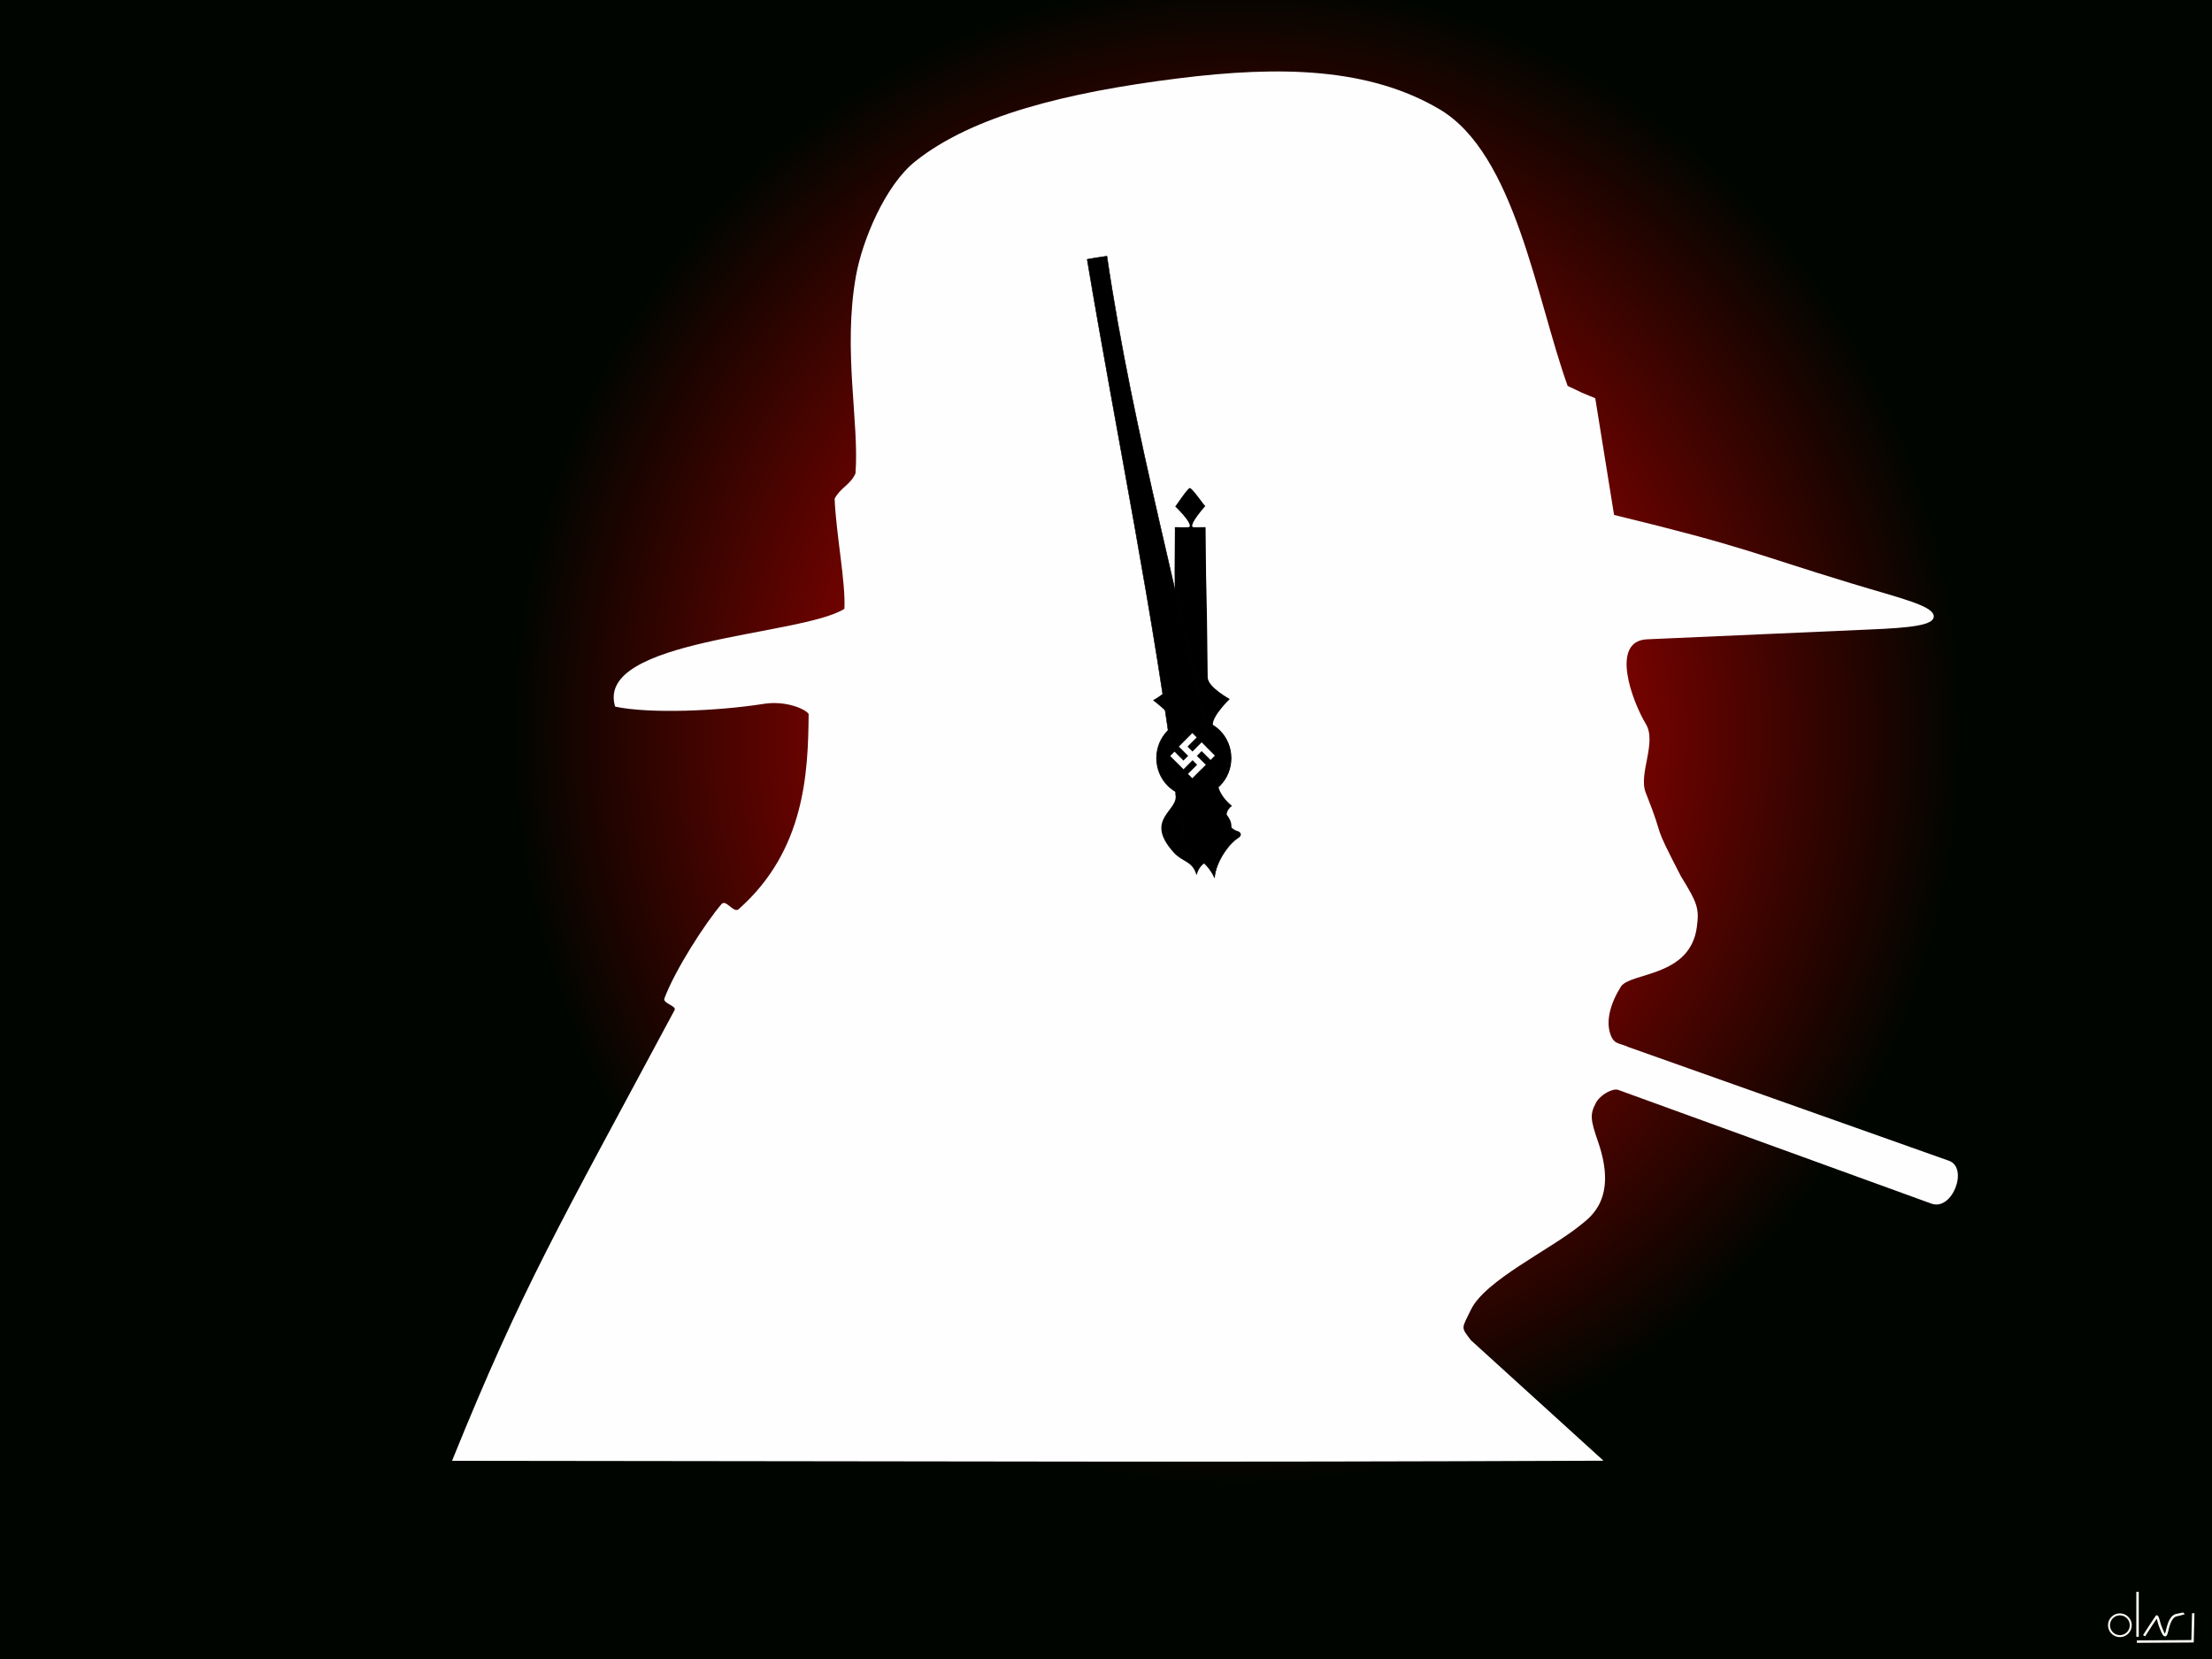 <?xml version="1.0" encoding="UTF-8" standalone="no"?>
<!-- Created with Inkscape (http://www.inkscape.org/) -->

<svg
   xmlns:dc="http://purl.org/dc/elements/1.1/"
   xmlns:cc="http://creativecommons.org/ns#"
   xmlns:rdf="http://www.w3.org/1999/02/22-rdf-syntax-ns#"
   xmlns:svg="http://www.w3.org/2000/svg"
   xmlns="http://www.w3.org/2000/svg"
   xmlns:xlink="http://www.w3.org/1999/xlink"
   xmlns:sodipodi="http://sodipodi.sourceforge.net/DTD/sodipodi-0.dtd"
   xmlns:inkscape="http://www.inkscape.org/namespaces/inkscape"
   width="400mm"
   height="300mm"
   viewBox="0 0 400 300"
   version="1.1"
   id="svg8"
   inkscape:version="0.92.3 (2405546, 2018-03-11)"
   sodipodi:docname="darkest-hour.svg"
   enable-background="new"
   inkscape:export-filename="D:\Graphic Design\Alternative Movie Posters\Darkest Hour\darkest hour.png"
   inkscape:export-xdpi="40.005016"
   inkscape:export-ydpi="40.005016">
  <rect x="0" y="0" width="400" height="300" fill="#333333" stroke="none"/>
  <defs
     id="defs2">
    <inkscape:path-effect
       effect="spiro"
       id="path-effect893"
       is_visible="true" />
    <inkscape:path-effect
       effect="spiro"
       id="path-effect889"
       is_visible="true" />
    <inkscape:path-effect
       effect="spiro"
       id="path-effect881"
       is_visible="true" />
    <inkscape:path-effect
       effect="spiro"
       id="path-effect857"
       is_visible="true" />
    <linearGradient
       inkscape:collect="always"
       id="linearGradient4632">
      <stop
         style="stop-color:#fe0000;stop-opacity:1"
         offset="0"
         id="stop4628" />
      <stop
         style="stop-color:#000500;stop-opacity:1"
         offset="1"
         id="stop4630" />
    </linearGradient>
    <radialGradient
       inkscape:collect="always"
       xlink:href="#linearGradient4632"
       id="radialGradient4636"
       cx="217.491"
       cy="132.531"
       fx="217.491"
       fy="132.531"
       r="200"
       gradientTransform="matrix(2.476,-0.007,0.008,2.575,304.758,159.514)"
       gradientUnits="userSpaceOnUse"
       spreadMethod="pad" />
  </defs>
  <sodipodi:namedview
     id="base"
     pagecolor="#ffffff"
     bordercolor="#666666"
     borderopacity="1.0"
     inkscape:pageopacity="0.0"
     inkscape:pageshadow="2"
     inkscape:zoom="0.2993521"
     inkscape:cx="340.91301"
     inkscape:cy="422.72758"
     inkscape:document-units="mm"
     inkscape:current-layer="layer1"
     showgrid="false"
     inkscape:snap-global="false"
     inkscape:window-width="1600"
     inkscape:window-height="837"
     inkscape:window-x="-8"
     inkscape:window-y="-8"
     inkscape:window-maximized="1" />
  <g
     inkscape:label="Layer 1"
     inkscape:groupmode="layer"
     id="layer1"
     transform="translate(0,3)">
    <path
       style="opacity:1;fill:url(#radialGradient4636);fill-opacity:1;fill-rule:nonzero;stroke:none;stroke-width:0;stroke-linecap:round;stroke-linejoin:bevel;stroke-miterlimit:4;stroke-dasharray:none;stroke-dashoffset:0;stroke-opacity:1;paint-order:fill markers stroke"
       d="M 0.059 0 C 0.026 0 0 0.026 0 0.059 L 0 1133.799 C 0 1133.832 0.026 1133.857 0.059 1133.857 L 1511.752 1133.857 C 1511.785 1133.857 1511.811 1133.832 1511.811 1133.799 L 1511.811 0.059 C 1511.811 0.026 1511.785 0 1511.752 0 L 0.059 0 z "
       transform="matrix(0.265,0,0,0.265,0,-3)"
       id="rect815" />
    <path
       style="fill:#ffffff;fill-opacity:0.995;fill-rule:evenodd;stroke:none;stroke-width:0.4;stroke-linecap:butt;stroke-linejoin:miter;stroke-miterlimit:4;stroke-dasharray:none;stroke-opacity:1"
       d="M 146.228,126.095 C 145.539,125.132 141.97,123.67 138.118,124.279 129.753,125.6 117.404,126.097 111.237,124.78 107.489,112.485 144.818,112.03 152.692,107.102 152.956,102.36 151.201,93.752 150.927,87.179 152.026,85.116 153.781,84.691 154.699,82.605 155.407,73.479 152.385,60.332 154.783,46.897 155.92,40.529 160.036,30.53 165.526,26.163 175.866,17.937 192.817,13.707 213.032,11.176 231.568,8.855 247.579,9.244 260.309,16.756 273.987,24.828 277.76,50.873 283.48,66.784 286.503,68.243 285.68,67.86 288.474,69.015 L 291.877,90.119 C 315.773,95.925 316.802,97.027 334.645,102.45 343.839,105.245 349.94,106.577 349.679,108.594 349.491,110.047 345.637,110.531 337.937,110.84 L 297.858,112.606 C 291.124,112.903 295.107,123.74 297.628,127.933 299.648,131.292 296.245,136.941 297.597,140.332 301.416,149.914 298.326,144.551 303.976,155.481 307.001,160.382 307.286,161.297 306.845,164.631 305.648,173.676 295.042,172.799 293.151,175.348 291.219,178.405 290.423,181.482 291.141,183.806 291.807,185.962 292.736,185.521 294.472,186.342 L 352.426,206.9 C 356.009,208.171 353.07,216.036 349.256,214.651 L 292.625,194.089 C 291.653,193.736 289.376,194.934 288.575,196.467 287.487,198.548 287.597,199.461 288.992,203.499 292.522,213.716 287.653,217.028 285.863,218.491 280.338,223.005 268.569,228.489 265.982,233.852 264.305,237.328 264.109,236.913 265.995,239.361 L 289.964,261.143 C 213.851,261.459 184.02,261.252 81.742,261.159 94.555,229.537 100.967,218.903 121.99,179.644 122.39,178.897 119.817,178.441 120.142,177.562 122.061,172.388 127.544,163.902 130.481,160.48 131.277,159.552 132.665,162.209 133.582,161.398 145.571,150.787 146.141,136.72 146.228,126.095 Z"
       id="path817"
       inkscape:connector-curvature="0"
       sodipodi:nodetypes="csccccsssscccsscssscscscssssssscccssssc" />
    <ellipse
       style="opacity:1;fill:#000000;fill-opacity:1;fill-rule:nonzero;stroke:#000000;stroke-width:0.166;stroke-linecap:round;stroke-linejoin:bevel;stroke-miterlimit:4;stroke-dasharray:none;stroke-dashoffset:0;stroke-opacity:1;paint-order:fill markers stroke"
       id="path819"
       cx="215.884"
       cy="134.099"
       rx="6.713"
       ry="6.917" />
    <path
       style="opacity:1;fill:#000000;fill-opacity:1;fill-rule:nonzero;stroke:none;stroke-width:0;stroke-linecap:round;stroke-linejoin:bevel;stroke-miterlimit:4;stroke-dasharray:none;stroke-dashoffset:0;stroke-opacity:1;paint-order:fill markers stroke"
       inkscape:transform-center-x="-6.5864826"
       inkscape:transform-center-y="1.656524"
       d="M 217.958,88.507 C 215.581,91.216 215.27,92.315 215.81,92.332 218.3,92.413 218.003,92.092 218.009,92.73 218.151,110.222 218.155,96.907 218.388,119.473 218.407,121.306 222.527,123.465 222.375,123.414 222.375,123.414 219.252,126.397 219.303,128.096 219.423,132.116 219.614,136.439 219.664,140.483 220.041,144.693 225.781,144.327 220.377,151.131 218.911,152.978 217.097,152.585 216.375,155.272 215.611,152.627 213.88,152.961 212.282,151.205 206.668,145.035 213.315,143.626 212.539,140.61 212.508,136.554 212.491,132.222 212.484,128.117 212.482,126.582 208.506,123.638 208.506,123.638 208.506,123.638 212.481,121.428 212.486,119.43 212.542,96.494 212.304,108.406 212.463,92.781 212.471,92.08 212.003,92.411 214.833,92.341 215.622,92.322 214.994,91.014 212.508,88.568 212.509,88.731 214.681,85.316 215.145,85.253 215.581,85.195 217.717,88.382 217.958,88.507 Z"
       id="rect821-0"
       inkscape:connector-curvature="0"
       sodipodi:nodetypes="cssscscscscscscscsc" />
    <path
       style="opacity:1;fill:#000000;fill-opacity:1;fill-rule:nonzero;stroke:#000500;stroke-width:0.1;stroke-linecap:round;stroke-linejoin:bevel;stroke-miterlimit:4;stroke-dasharray:none;stroke-dashoffset:0;stroke-opacity:1;paint-order:fill markers stroke"
       inkscape:transform-center-x="-8.2404005"
       inkscape:transform-center-y="0.71808892"
       d="M 200.163,43.326 C 204.956,75.862 213.935,106.919 220.17,138.846 220.539,141.067 222.546,142.608 222.699,142.724 220.728,144.222 222.108,146.871 223.725,147.315 224.269,147.464 224.634,147.939 224.001,148.432 222.208,149.501 219.854,152.85 219.622,155.72 218.588,153.351 216.1,151.201 212.718,150.302 211.774,150.22 211.991,149.344 212.488,149.306 214.424,149.157 214.749,145.429 212.175,144.969 212.853,143.426 213.755,143.353 212.738,140.251 208.861,109.125 201.934,75.734 196.6,43.896 199.408,43.407 196.973,43.814 200.163,43.326 Z"
       id="rect821"
       inkscape:connector-curvature="0"
       sodipodi:nodetypes="cccscccscccc" />
    <path
       style="opacity:1;fill:#ffffff;fill-opacity:1;fill-rule:nonzero;stroke:#000000;stroke-width:0.022;stroke-linecap:round;stroke-linejoin:bevel;stroke-miterlimit:4;stroke-dasharray:none;stroke-dashoffset:0;stroke-opacity:1;paint-order:fill markers stroke"
       d="M 217.301,131.223 C 217.3,131.222 217.298,131.222 217.297,131.223 L 215.636,132.886 214.753,132.008 216.407,130.346 C 216.408,130.345 216.408,130.343 216.407,130.342 L 215.612,129.551 C 215.611,129.55 215.609,129.55 215.608,129.551 L 213.206,131.965 C 213.205,131.966 213.205,131.968 213.206,131.969 L 213.218,131.98 213.176,132.022 C 213.175,132.023 213.175,132.025 213.176,132.026 L 214.842,133.681 214.004,134.521 212.391,132.91 C 212.39,132.909 212.389,132.909 212.388,132.91 L 211.595,133.703 C 211.594,133.704 211.594,133.706 211.595,133.707 L 214.005,136.113 C 214.006,136.114 214.007,136.114 214.008,136.113 L 214.013,136.108 214.019,136.113 C 214.02,136.114 214.021,136.114 214.023,136.113 L 215.65,134.484 216.461,135.29 214.812,136.947 C 214.81,136.948 214.81,136.949 214.811,136.95 L 215.606,137.742 C 215.607,137.743 215.609,137.743 215.61,137.742 L 217.26,136.084 217.27,136.094 C 217.271,136.095 217.273,136.095 217.274,136.094 L 218.063,135.301 C 218.064,135.3 218.064,135.298 218.063,135.297 L 216.444,133.688 217.299,132.832 218.907,134.438 C 218.908,134.439 218.909,134.439 218.911,134.438 L 219.703,133.644 C 219.704,133.643 219.704,133.641 219.703,133.64 L 218.095,132.035 218.103,132.027 C 218.104,132.026 218.104,132.024 218.103,132.023 Z"
       id="rect831-1"
       inkscape:connector-curvature="0"
       inkscape:transform-center-x="0.80665844"
       inkscape:transform-center-y="0.11887504" />
    <path
       style="fill:none;fill-rule:evenodd;stroke:#fdfbf8;stroke-width:0.441;stroke-linecap:butt;stroke-linejoin:miter;stroke-miterlimit:4;stroke-dasharray:none;stroke-opacity:1"
       d="M 382.53,288.976 Z"
       id="path879"
       inkscape:connector-curvature="0"
       inkscape:original-d="M 380.62166,288.69289 C 373.22052,298.00983 389.50312,293.13367 380.62166,288.69289 Z" />
    <path
       style="fill:none;fill-rule:evenodd;stroke:#fdfbf8;stroke-width:0.358;stroke-linecap:butt;stroke-linejoin:miter;stroke-miterlimit:4;stroke-dasharray:none;stroke-opacity:1"
       d="M 382.973,288.961 C 382.358,289.079 381.812,289.509 381.552,290.078 381.389,290.434 381.337,290.84 381.402,291.226 381.468,291.612 381.652,291.977 381.924,292.26 382.195,292.542 382.553,292.74 382.936,292.821 383.32,292.902 383.727,292.865 384.089,292.717 384.536,292.534 384.91,292.181 385.119,291.745 385.327,291.31 385.368,290.797 385.23,290.334 385.093,289.871 384.778,289.464 384.366,289.213 383.954,288.962 383.447,288.871 382.973,288.961 Z"
       id="path887"
       inkscape:connector-curvature="0"
       inkscape:original-d="M 380.49653,287.81696 C 380.01062,287.96551 378.93044,288.63613 378.74465,289.19347 378.23229,290.73065 380.17355,294.14637 381.87299,292.44693 383.95393,290.36599 383.14938,286.49054 380.49653,287.81696 Z" />
    <path
       style="fill:none;fill-rule:evenodd;stroke:#fdfbf8;stroke-width:0.441;stroke-linecap:butt;stroke-linejoin:miter;stroke-miterlimit:4;stroke-dasharray:none;stroke-opacity:1"
       d="M 386.535,284.847 V 292.981"
       id="path891"
       inkscape:connector-curvature="0"
       inkscape:original-d="M 384.62592,284.56352 C 384.06289,287.08139 385.36892,290.46817 384.62592,292.6972" />
    <path
       style="fill:none;fill-rule:evenodd;stroke:#fdfbf8;stroke-width:0.441;stroke-linecap:butt;stroke-linejoin:miter;stroke-miterlimit:4;stroke-dasharray:none;stroke-opacity:1"
       d="M 387.723,292.793 C 388.494,291.541 389.234,290.477 389.976,289.352 390.111,289.003 390.43,290.487 390.539,290.791 392.266,295.563 391.304,289.993 393.417,289.101 393.467,289.089 394.891,288.787 394.934,288.744"
       id="path929"
       inkscape:connector-curvature="0"
       sodipodi:nodetypes="ccccc" />
    <path
       style="fill:none;fill-rule:evenodd;stroke:#fdfbf8;stroke-width:0.441;stroke-linecap:butt;stroke-linejoin:miter;stroke-miterlimit:4;stroke-dasharray:none;stroke-opacity:1"
       d="M 396.608,288.726 396.483,293.794 386.409,293.857 V 293.857"
       id="path935"
       inkscape:connector-curvature="0" />
  </g>
</svg>
